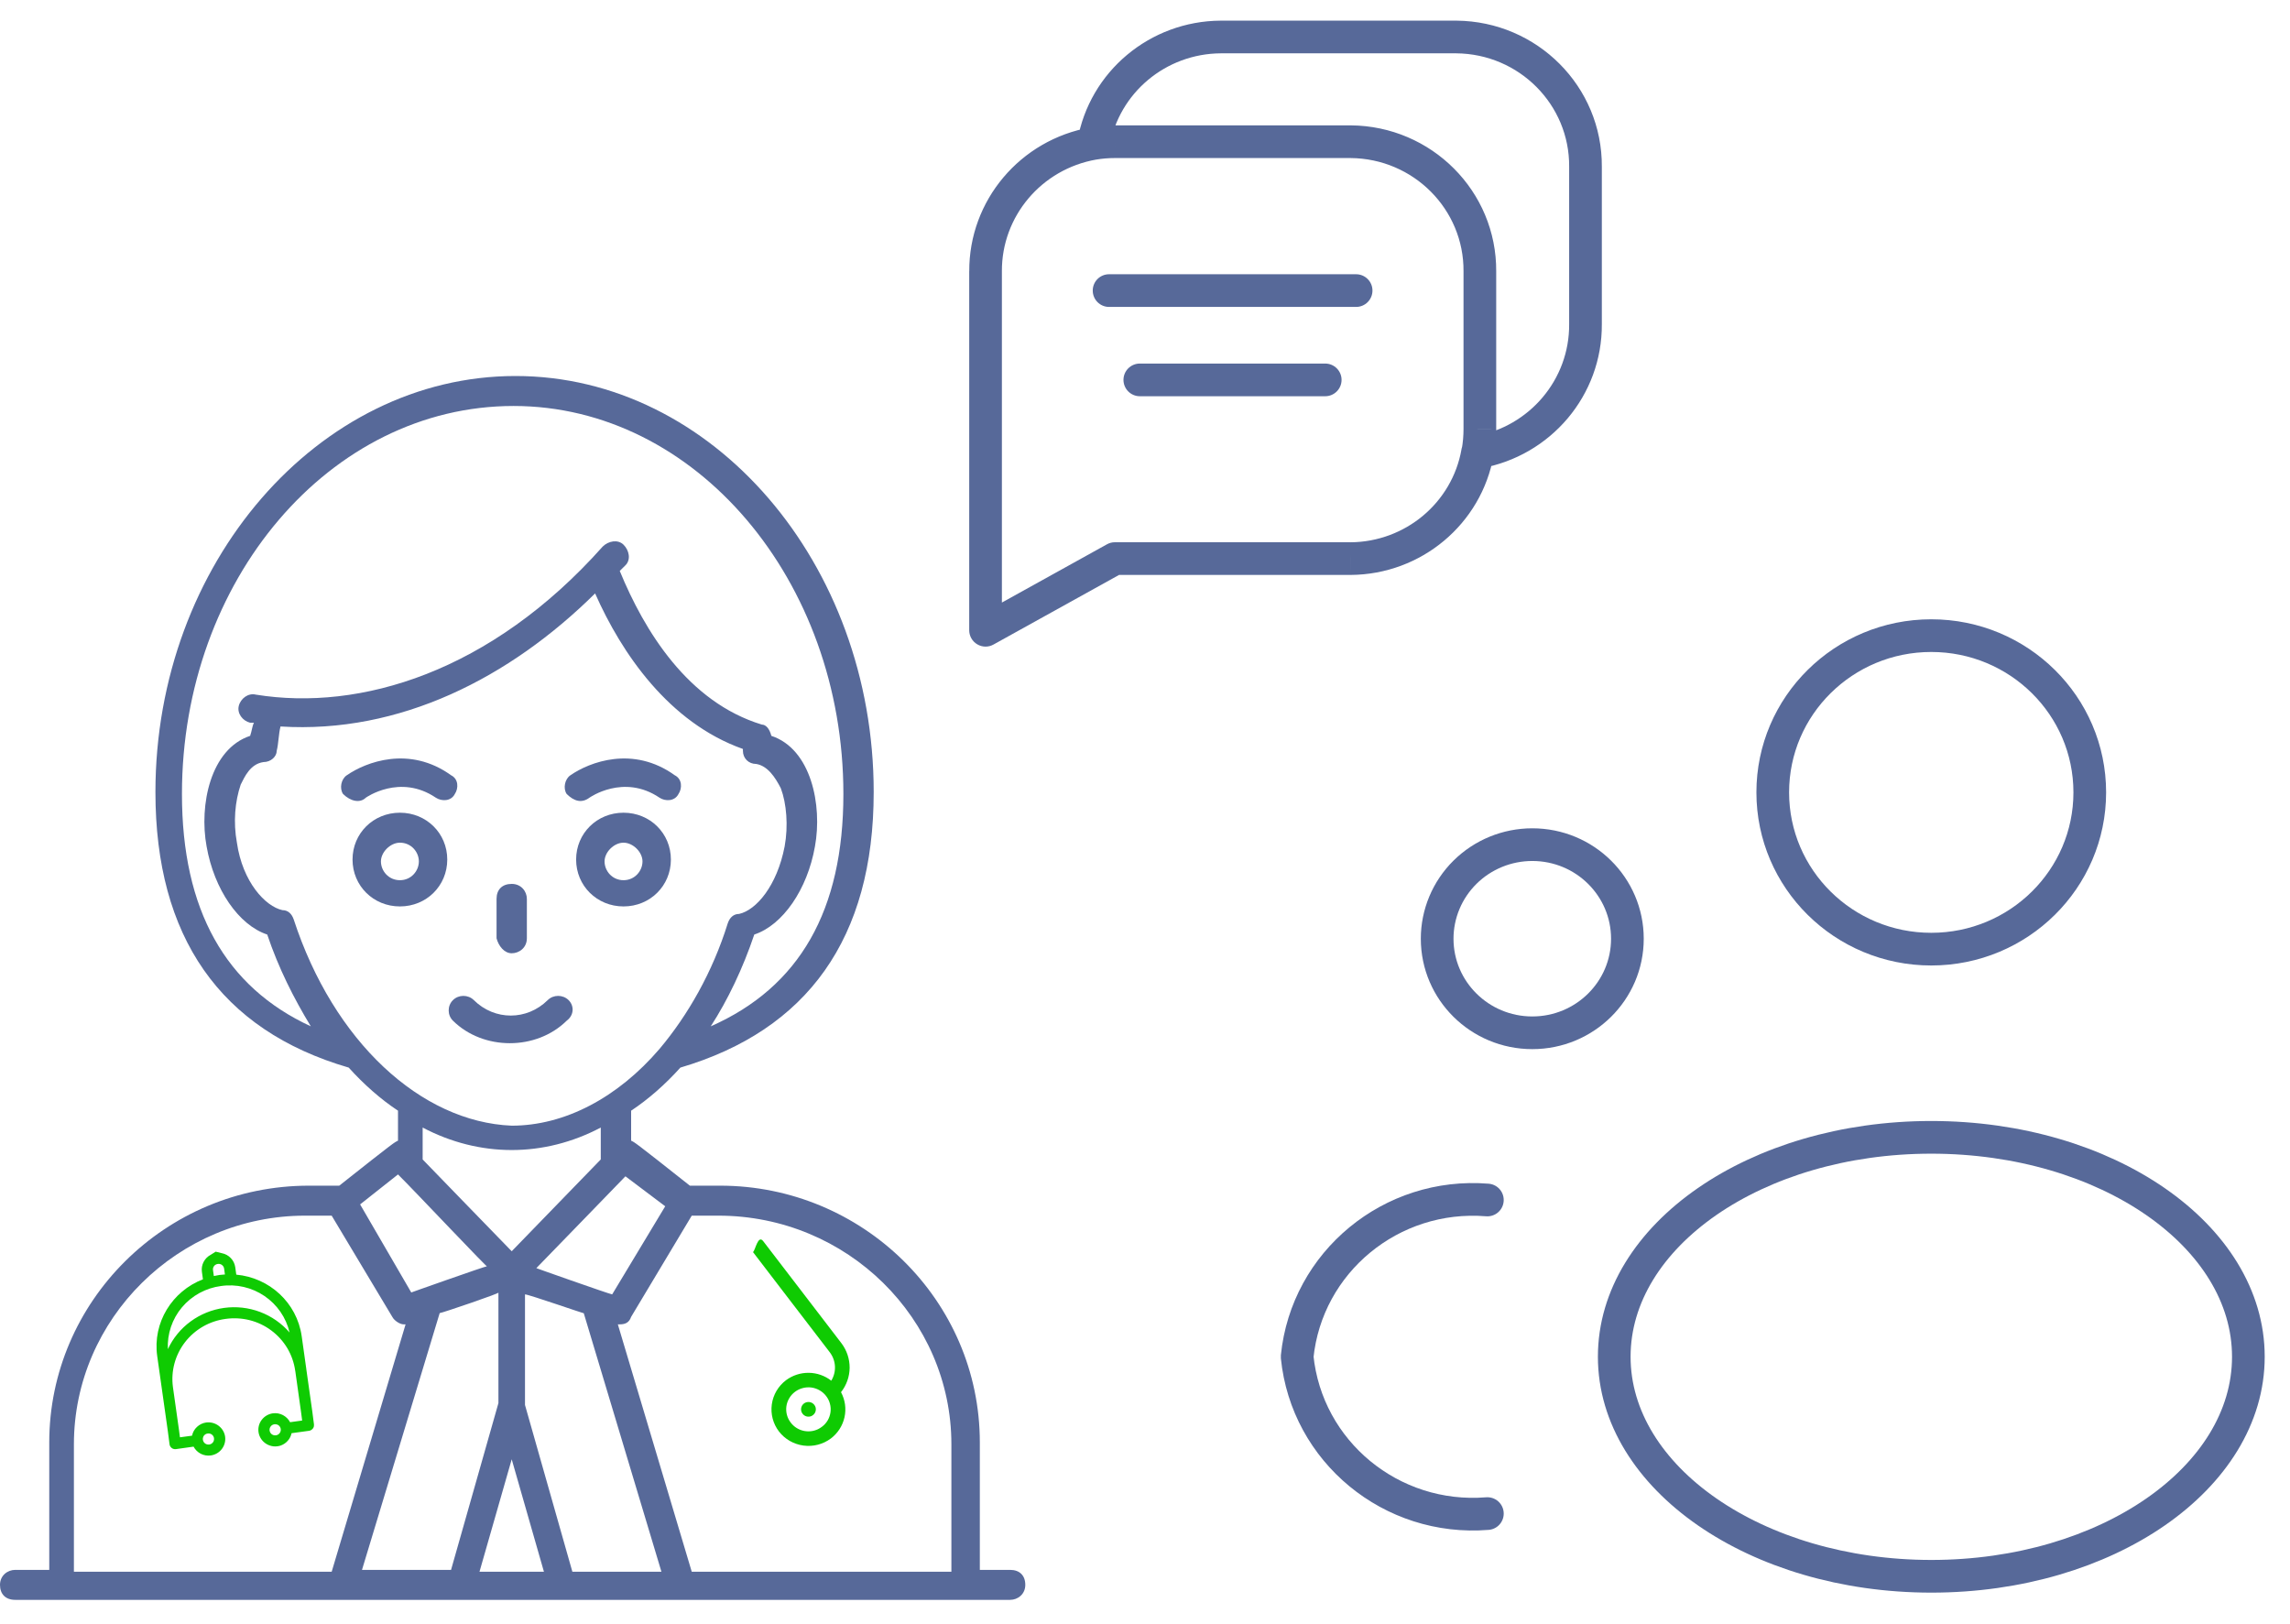 <svg width="55" height="39" viewBox="0 0 55 39" fill="none" xmlns="http://www.w3.org/2000/svg">
<path fill-rule="evenodd" clip-rule="evenodd" d="M6.744 34.719C6.809 34.695 6.867 34.656 6.912 34.604C6.958 34.552 6.989 34.49 7.003 34.423L7.426 34.365C7.44 34.363 7.453 34.359 7.465 34.354L7.464 34.351C7.49 34.339 7.512 34.319 7.525 34.295C7.539 34.27 7.544 34.242 7.541 34.214L7.5 33.897L7.358 32.894C7.358 32.891 7.358 32.888 7.357 32.885L7.357 32.883L7.246 32.094C7.131 31.284 6.466 30.687 5.675 30.615L5.65 30.435C5.638 30.353 5.601 30.277 5.543 30.217C5.486 30.157 5.412 30.116 5.33 30.1L5.18 30.063L5.063 30.137C4.989 30.175 4.929 30.235 4.891 30.308C4.852 30.381 4.838 30.464 4.849 30.545L4.874 30.727C4.136 31.011 3.662 31.764 3.776 32.572L3.888 33.363C3.888 33.368 3.889 33.372 3.89 33.377L4.031 34.375L4.072 34.69C4.074 34.708 4.08 34.725 4.089 34.74C4.098 34.755 4.11 34.768 4.124 34.779C4.138 34.79 4.154 34.798 4.171 34.802C4.188 34.807 4.206 34.808 4.224 34.806L4.649 34.746C4.688 34.819 4.748 34.879 4.822 34.917C4.896 34.955 4.98 34.969 5.062 34.958C5.168 34.943 5.264 34.887 5.328 34.803C5.393 34.718 5.421 34.612 5.407 34.507C5.392 34.402 5.335 34.308 5.25 34.244C5.164 34.18 5.057 34.152 4.951 34.166C4.868 34.178 4.792 34.215 4.731 34.272C4.67 34.328 4.629 34.402 4.612 34.483L4.322 34.522L4.298 34.34L4.153 33.313C4.102 32.93 4.207 32.543 4.444 32.237C4.681 31.93 5.032 31.729 5.418 31.678C5.611 31.651 5.807 31.661 5.995 31.708C6.184 31.756 6.361 31.84 6.516 31.956C6.671 32.071 6.802 32.216 6.901 32.382C6.999 32.548 7.063 32.731 7.09 32.922C7.091 32.927 7.092 32.932 7.093 32.937L7.233 33.934L7.257 34.119L6.967 34.159C6.89 34.013 6.726 33.922 6.553 33.946C6.447 33.961 6.351 34.017 6.287 34.101C6.222 34.185 6.194 34.292 6.209 34.397C6.217 34.455 6.239 34.511 6.272 34.561C6.305 34.61 6.348 34.651 6.399 34.682C6.451 34.713 6.508 34.732 6.567 34.739C6.627 34.745 6.687 34.738 6.744 34.719ZM6.628 34.474C6.646 34.471 6.663 34.465 6.679 34.456C6.702 34.443 6.72 34.423 6.731 34.399C6.743 34.376 6.747 34.349 6.743 34.323C6.741 34.306 6.735 34.289 6.726 34.274C6.717 34.258 6.705 34.245 6.691 34.234C6.677 34.224 6.66 34.216 6.643 34.212C6.626 34.208 6.608 34.207 6.59 34.209C6.573 34.212 6.556 34.217 6.54 34.226C6.525 34.235 6.511 34.246 6.501 34.261C6.49 34.275 6.482 34.291 6.478 34.308C6.473 34.325 6.473 34.342 6.475 34.36C6.486 34.434 6.552 34.484 6.628 34.474ZM5.026 34.695C5.044 34.692 5.061 34.686 5.077 34.677C5.099 34.664 5.118 34.644 5.129 34.62C5.14 34.596 5.144 34.57 5.14 34.544C5.138 34.527 5.132 34.51 5.123 34.495C5.114 34.479 5.102 34.466 5.088 34.456C5.074 34.445 5.058 34.437 5.041 34.433C5.023 34.429 5.005 34.428 4.988 34.431C4.97 34.433 4.953 34.438 4.938 34.447C4.922 34.456 4.909 34.468 4.898 34.481C4.888 34.496 4.88 34.512 4.876 34.529C4.871 34.546 4.87 34.563 4.873 34.581C4.884 34.655 4.95 34.705 5.026 34.695ZM6.244 31.51C6.519 31.613 6.764 31.784 6.955 32.005C6.872 31.648 6.657 31.335 6.352 31.128C6.047 30.921 5.674 30.835 5.308 30.888C4.941 30.936 4.607 31.119 4.37 31.4C4.134 31.681 4.013 32.04 4.032 32.405C4.154 32.141 4.342 31.912 4.578 31.739C4.814 31.566 5.09 31.454 5.381 31.414C5.673 31.374 5.969 31.407 6.244 31.51ZM5.27 30.623C5.31 30.617 5.349 30.615 5.388 30.612C5.393 30.612 5.398 30.612 5.402 30.612L5.383 30.472C5.381 30.454 5.375 30.437 5.366 30.422C5.357 30.407 5.345 30.393 5.331 30.383C5.317 30.372 5.301 30.364 5.283 30.36C5.266 30.356 5.248 30.355 5.23 30.358C5.213 30.36 5.196 30.366 5.18 30.375C5.165 30.383 5.151 30.395 5.141 30.409C5.13 30.423 5.122 30.439 5.118 30.456C5.114 30.473 5.113 30.491 5.116 30.509L5.136 30.648L5.143 30.647C5.185 30.638 5.227 30.629 5.27 30.623Z" fill="#0FCB02"/>
<path fill-rule="evenodd" clip-rule="evenodd" d="M18.085 30.073C18.14 30.035 18.204 29.648 18.329 29.809L19.242 31L20.209 32.262C20.338 32.432 20.407 32.639 20.406 32.852C20.404 33.065 20.331 33.271 20.199 33.438C20.298 33.623 20.328 33.835 20.283 34.039C20.238 34.243 20.122 34.424 19.954 34.551C19.766 34.691 19.529 34.752 19.296 34.72C19.062 34.688 18.851 34.567 18.708 34.381C18.566 34.195 18.505 33.961 18.537 33.73C18.569 33.499 18.692 33.291 18.88 33.149C19.037 33.033 19.228 32.971 19.424 32.973C19.621 32.975 19.811 33.042 19.965 33.162C20.093 32.953 20.086 32.683 19.926 32.475L18.958 31.213L18.085 30.073ZM19.739 34.27C19.709 34.293 19.678 34.311 19.646 34.327C19.535 34.38 19.41 34.393 19.29 34.364C19.171 34.335 19.065 34.266 18.992 34.169C18.949 34.114 18.918 34.051 18.9 33.984C18.882 33.917 18.878 33.847 18.887 33.778C18.897 33.709 18.92 33.643 18.956 33.583C18.991 33.523 19.038 33.471 19.094 33.429C19.15 33.387 19.214 33.356 19.282 33.339C19.349 33.321 19.42 33.317 19.489 33.326C19.559 33.336 19.626 33.359 19.686 33.394C19.747 33.429 19.8 33.476 19.842 33.531C19.884 33.586 19.916 33.649 19.933 33.716C19.951 33.783 19.956 33.853 19.946 33.922C19.936 33.991 19.913 34.057 19.878 34.117C19.842 34.177 19.795 34.229 19.739 34.27Z" fill="#0FCB02"/>
<path d="M19.478 34.016C19.442 34.028 19.403 34.029 19.367 34.019C19.33 34.008 19.298 33.986 19.276 33.956C19.261 33.938 19.251 33.917 19.245 33.894C19.239 33.872 19.238 33.849 19.241 33.826C19.244 33.803 19.252 33.781 19.263 33.761C19.275 33.741 19.291 33.723 19.309 33.709C19.347 33.681 19.394 33.669 19.441 33.675C19.488 33.682 19.53 33.706 19.558 33.743C19.573 33.762 19.583 33.783 19.589 33.805C19.595 33.827 19.596 33.851 19.593 33.874C19.59 33.897 19.582 33.919 19.57 33.939C19.558 33.959 19.543 33.976 19.524 33.99C19.51 34.001 19.494 34.009 19.478 34.016Z" fill="#0FCB02"/>
<path d="M13.656 24.021C13.519 23.886 13.291 23.886 13.155 24.021C12.654 24.516 11.88 24.516 11.38 24.021C11.243 23.886 11.016 23.886 10.879 24.021C10.742 24.156 10.742 24.381 10.879 24.516C11.243 24.876 11.744 25.056 12.245 25.056C12.745 25.056 13.246 24.876 13.61 24.516C13.792 24.381 13.792 24.156 13.656 24.021Z" fill="#576999"/>
<path d="M9.605 19.52C8.967 19.52 8.467 20.015 8.467 20.645C8.467 21.276 8.967 21.771 9.605 21.771C10.242 21.771 10.742 21.276 10.742 20.645C10.742 20.015 10.242 19.52 9.605 19.52ZM9.605 21.141C9.331 21.141 9.149 20.916 9.149 20.69C9.149 20.465 9.377 20.24 9.605 20.24C9.878 20.24 10.06 20.465 10.06 20.69C10.06 20.916 9.878 21.141 9.605 21.141Z" fill="#576999"/>
<path d="M14.975 19.52C14.338 19.52 13.837 20.015 13.837 20.645C13.837 21.276 14.338 21.771 14.975 21.771C15.613 21.771 16.113 21.276 16.113 20.645C16.113 20.015 15.613 19.52 14.975 19.52ZM14.975 21.141C14.702 21.141 14.52 20.916 14.52 20.69C14.52 20.465 14.748 20.24 14.975 20.24C15.203 20.24 15.431 20.465 15.431 20.69C15.431 20.916 15.248 21.141 14.975 21.141Z" fill="#576999"/>
<path d="M8.785 19.16C8.785 19.16 9.604 18.575 10.469 19.16C10.606 19.25 10.833 19.25 10.924 19.07C11.015 18.935 11.015 18.71 10.833 18.62C9.832 17.899 8.785 18.305 8.33 18.62C8.193 18.71 8.148 18.935 8.239 19.07C8.421 19.25 8.648 19.295 8.785 19.16V19.16Z" fill="#576999"/>
<path d="M14.156 19.16C14.156 19.16 14.976 18.575 15.841 19.16C15.977 19.25 16.205 19.25 16.296 19.07C16.387 18.935 16.387 18.71 16.205 18.62C15.203 17.899 14.156 18.305 13.701 18.62C13.565 18.71 13.519 18.935 13.61 19.07C13.792 19.25 13.974 19.295 14.156 19.16Z" fill="#576999"/>
<path d="M12.29 22.896C12.472 22.896 12.654 22.761 12.654 22.536V21.59C12.654 21.41 12.518 21.23 12.29 21.23C12.063 21.23 11.926 21.365 11.926 21.59V22.536C11.972 22.716 12.108 22.896 12.29 22.896Z" fill="#576999"/>
<path d="M24.261 38.426C24.444 38.426 24.625 38.291 24.625 38.066C24.625 37.841 24.489 37.706 24.261 37.706H23.533V34.645C23.533 31.224 20.711 28.478 17.297 28.478H16.569C15.203 27.397 15.249 27.442 15.158 27.397V26.677C15.567 26.407 15.977 26.047 16.341 25.642C19.391 24.741 20.984 22.536 20.984 19.025C20.984 13.533 17.115 9.031 12.381 9.031C7.647 9.031 3.733 13.533 3.733 19.025C3.733 22.491 5.28 24.741 8.375 25.642C8.74 26.047 9.149 26.407 9.559 26.677V27.397C9.468 27.442 9.513 27.397 8.148 28.478H7.42C3.96 28.478 1.183 31.269 1.183 34.645V37.706H0.364C0.182 37.706 0 37.841 0 38.066C0 38.291 0.137 38.426 0.364 38.426H24.261ZM10.56 31.539C10.606 31.539 12.062 31.044 11.971 31.044V33.7L10.833 37.706H8.694L10.56 31.539ZM14.02 31.539L15.886 37.751H13.747L12.609 33.745V31.089C12.7 31.089 14.111 31.584 14.02 31.539ZM12.29 35.05L13.064 37.751H11.516L12.29 35.05V35.05ZM22.85 34.69V37.751H16.614L14.839 31.809H14.885C15.021 31.809 15.112 31.764 15.158 31.629L16.614 29.198H17.252C20.347 29.198 22.85 31.674 22.85 34.69ZM15.977 28.973L14.703 31.089C14.657 31.089 12.745 30.413 12.882 30.458C12.927 30.413 15.067 28.208 15.021 28.253L15.977 28.973V28.973ZM4.37 19.07C4.37 13.938 7.92 9.751 12.335 9.751C16.705 9.751 20.256 13.938 20.256 19.07C20.256 21.86 19.209 23.706 17.07 24.651C17.479 24.021 17.843 23.256 18.116 22.446C18.799 22.221 19.391 21.365 19.573 20.33C19.755 19.34 19.482 17.989 18.526 17.674C18.48 17.494 18.39 17.404 18.299 17.404C16.523 16.864 15.476 15.153 14.885 13.713L15.021 13.578C15.158 13.443 15.112 13.218 14.976 13.083C14.839 12.948 14.611 12.993 14.475 13.128C11.789 16.144 8.649 17.089 6.145 16.684C5.963 16.639 5.781 16.774 5.735 16.954C5.69 17.134 5.826 17.314 6.008 17.359H6.099C6.054 17.449 6.054 17.539 6.008 17.674C5.053 17.989 4.779 19.34 4.962 20.33C5.144 21.365 5.735 22.221 6.418 22.446C6.691 23.256 7.055 23.976 7.465 24.651C5.417 23.706 4.37 21.86 4.37 19.07V19.07ZM7.055 22.086C7.01 21.951 6.919 21.86 6.782 21.86C6.373 21.77 5.826 21.185 5.69 20.24C5.599 19.745 5.644 19.25 5.781 18.845C5.872 18.665 6.008 18.349 6.327 18.304C6.509 18.304 6.646 18.169 6.646 18.034C6.691 17.854 6.691 17.629 6.737 17.449C9.604 17.629 12.245 16.279 14.293 14.253C14.93 15.694 16.068 17.359 17.843 17.989V18.034C17.843 18.214 17.98 18.349 18.162 18.349C18.435 18.394 18.617 18.665 18.754 18.934C18.89 19.295 18.936 19.835 18.845 20.33C18.663 21.275 18.162 21.86 17.752 21.951C17.616 21.951 17.525 22.041 17.479 22.176C17.115 23.346 16.523 24.381 15.841 25.192C14.839 26.362 13.565 27.037 12.29 27.037C10.105 26.947 8.011 25.012 7.055 22.086V22.086ZM12.29 27.622C13.018 27.622 13.747 27.442 14.429 27.082V27.848L12.29 30.053C12.245 30.008 10.105 27.802 10.151 27.848V27.082C10.833 27.442 11.562 27.622 12.29 27.622ZM9.559 28.208C9.969 28.613 11.789 30.548 11.698 30.413C11.653 30.413 9.741 31.089 9.878 31.044L8.649 28.928L9.559 28.208V28.208ZM1.775 34.69C1.775 31.674 4.279 29.198 7.328 29.198H7.966L9.422 31.629C9.468 31.719 9.604 31.809 9.695 31.809H9.741L7.966 37.751H1.775V34.69Z" fill="#576999"/>
<path d="M26.637 6.587C26.42 6.587 26.245 6.762 26.245 6.979C26.245 7.196 26.42 7.372 26.637 7.372V6.587ZM32.57 7.372C32.787 7.372 32.963 7.196 32.963 6.979C32.963 6.762 32.787 6.587 32.57 6.587V7.372ZM27.376 8.732C27.159 8.732 26.983 8.908 26.983 9.124C26.983 9.341 27.159 9.517 27.376 9.517V8.732ZM31.828 9.517C32.045 9.517 32.221 9.341 32.221 9.124C32.221 8.908 32.045 8.732 31.828 8.732V9.517ZM26.2 3.058C25.986 3.094 25.841 3.296 25.876 3.51C25.912 3.723 26.114 3.868 26.328 3.833L26.2 3.058ZM26.778 3.404L26.777 3.796H26.778V3.404ZM32.439 3.404L32.442 3.011H32.439V3.404ZM35.543 6.519L35.15 6.516V6.519H35.543ZM35.543 10.301H35.15L35.15 10.302L35.543 10.301ZM35.107 10.791C35.069 11.004 35.211 11.208 35.424 11.246C35.637 11.285 35.841 11.143 35.88 10.93L35.107 10.791ZM26.331 3.832C26.544 3.795 26.687 3.592 26.65 3.378C26.613 3.165 26.41 3.022 26.196 3.059L26.331 3.832ZM23.671 6.518H24.064L24.063 6.516L23.671 6.518ZM23.671 15.138H23.278C23.278 15.277 23.352 15.406 23.472 15.476C23.591 15.547 23.74 15.549 23.861 15.481L23.671 15.138ZM26.775 13.417V13.024C26.708 13.024 26.643 13.041 26.585 13.074L26.775 13.417ZM32.435 13.417V13.81L32.438 13.809L32.435 13.417ZM35.874 10.932C35.911 10.718 35.769 10.514 35.555 10.477C35.342 10.439 35.138 10.582 35.101 10.795L35.874 10.932ZM25.877 3.378C25.84 3.591 25.982 3.795 26.196 3.832C26.409 3.87 26.613 3.727 26.65 3.513L25.877 3.378ZM29.318 0.889V0.496L29.316 0.496L29.318 0.889ZM34.979 0.889L34.982 0.496H34.979V0.889ZM38.08 4.004L37.687 4.002V4.004H38.08ZM38.08 7.787H37.687L37.687 7.789L38.08 7.787ZM35.42 10.477C35.206 10.514 35.063 10.717 35.1 10.931C35.138 11.144 35.341 11.287 35.555 11.25L35.42 10.477ZM26.637 7.372H32.57V6.587H26.637V7.372ZM27.376 9.517H31.828V8.732H27.376V9.517ZM26.328 3.833C26.476 3.808 26.627 3.796 26.777 3.796L26.779 3.011C26.585 3.011 26.391 3.027 26.2 3.058L26.328 3.833ZM26.778 3.796H32.439V3.011H26.778V3.796ZM32.436 3.796C33.95 3.808 35.161 5.029 35.15 6.516L35.935 6.522C35.949 4.593 34.381 3.026 32.442 3.011L32.436 3.796ZM35.15 6.519V10.301H35.935V6.519H35.15ZM35.15 10.302C35.15 10.466 35.136 10.63 35.107 10.791L35.88 10.93C35.917 10.722 35.935 10.512 35.935 10.301L35.15 10.302ZM26.196 3.059C24.505 3.354 23.269 4.814 23.279 6.521L24.063 6.516C24.056 5.199 25.011 4.063 26.331 3.832L26.196 3.059ZM23.278 6.518V15.138H24.063V6.518H23.278ZM23.861 15.481L26.965 13.76L26.585 13.074L23.481 14.795L23.861 15.481ZM26.775 13.809H32.435V13.024H26.775V13.809ZM32.438 13.809C34.132 13.799 35.581 12.59 35.874 10.932L35.101 10.795C34.875 12.074 33.754 13.016 32.433 13.025L32.438 13.809ZM26.65 3.513C26.875 2.232 27.997 1.289 29.32 1.281L29.316 0.496C27.619 0.506 26.168 1.717 25.877 3.378L26.65 3.513ZM29.318 1.281H34.979V0.496H29.318V1.281ZM34.975 1.281C36.489 1.294 37.698 2.516 37.687 4.002L38.472 4.007C38.486 2.08 36.92 0.513 34.982 0.496L34.975 1.281ZM37.687 4.004V7.787H38.472V4.004H37.687ZM37.687 7.789C37.696 9.108 36.741 10.246 35.42 10.477L35.555 11.25C37.248 10.954 38.484 9.492 38.472 7.784L37.687 7.789Z" fill="#576999"/>
<path fill-rule="evenodd" clip-rule="evenodd" d="M42.577 19.032C42.577 21.111 44.281 22.797 46.384 22.797C48.487 22.797 50.191 21.111 50.191 19.032C50.191 16.952 48.487 15.267 46.384 15.267C44.281 15.267 42.577 16.952 42.577 19.032Z" stroke="#576999" stroke-width="0.785" stroke-linecap="round" stroke-linejoin="round"/>
<path fill-rule="evenodd" clip-rule="evenodd" d="M38.77 32.587C38.77 35.492 42.179 37.86 46.386 37.86C50.593 37.86 54 35.499 54 32.587C54 29.676 50.591 27.317 46.384 27.317C42.177 27.317 38.77 29.676 38.77 32.587Z" stroke="#576999" stroke-width="0.785" stroke-linecap="round" stroke-linejoin="round"/>
<path fill-rule="evenodd" clip-rule="evenodd" d="M34.517 22.547C34.517 23.794 35.54 24.806 36.802 24.806C38.064 24.806 39.086 23.794 39.086 22.547C39.086 21.299 38.064 20.287 36.802 20.287C36.196 20.287 35.615 20.525 35.186 20.949C34.758 21.373 34.517 21.947 34.517 22.547Z" stroke="#576999" stroke-width="0.785" stroke-linecap="round" stroke-linejoin="round"/>
<path d="M35.723 36.354C33.416 36.541 31.383 34.865 31.154 32.587C31.384 30.31 33.417 28.635 35.723 28.822" stroke="#576999" stroke-width="0.785" stroke-linecap="round" stroke-linejoin="round"/>
</svg>
